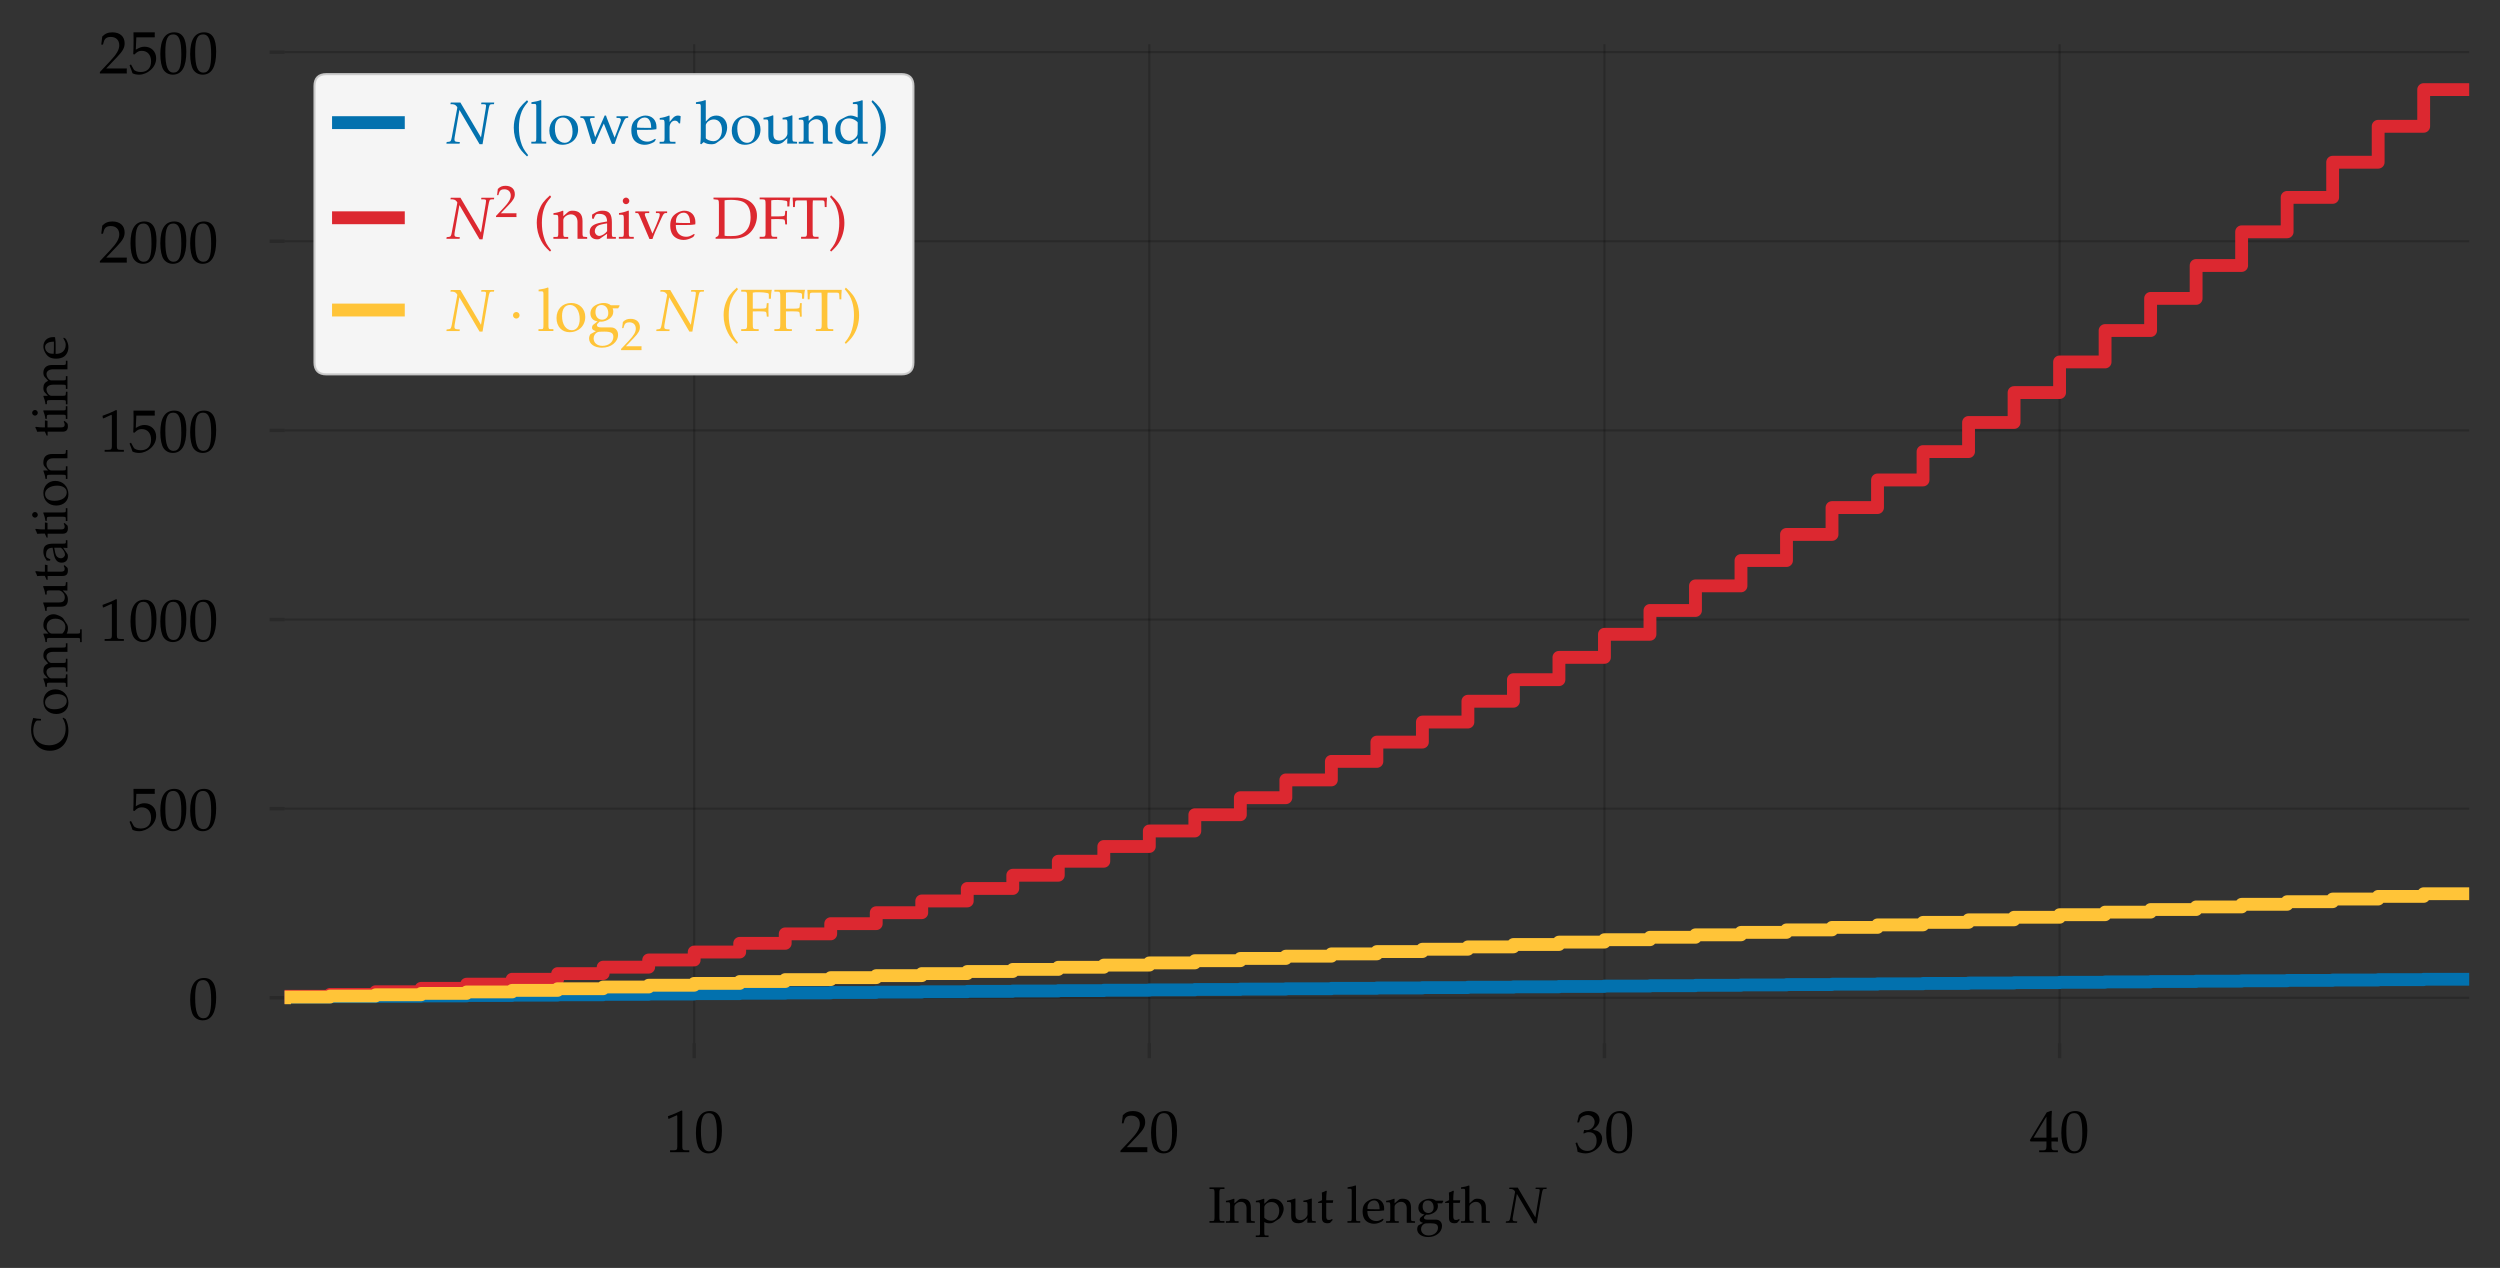 <?xml version="1.0" encoding="utf-8" standalone="no"?>
<!DOCTYPE svg PUBLIC "-//W3C//DTD SVG 1.1//EN"
  "http://www.w3.org/Graphics/SVG/1.1/DTD/svg11.dtd">
<svg height="296.399pt" version="1.1" viewBox="0 0 584.4 296.399" width="584.4pt" xmlns="http://www.w3.org/2000/svg" xmlns:xlink="http://www.w3.org/1999/xlink">
 <rect x="0" y="0" width="584.4" height="296.399" fill="#333333" stroke="none"/>
 <defs>
  <style type="text/css">*{stroke-linecap:butt;stroke-linejoin:round;}</style>
 </defs>
 <g id="figure_1">
  <g id="patch_1">
   <path d="M 0 296.399 
L 584.4 296.399 
L 584.4 0 
L 0 0 
z
" style="fill:none;"/>
  </g>
  <g id="axes_1">
   <g id="patch_2">
    <path d="M 66.521 243.861 
L 577.2 243.861 
L 577.2 10.328 
L 66.521 10.328 
z
" style="fill:none;"/>
   </g>
   <g id="matplotlib.axis_1">
    <g id="xtick_1">
     <g id="line2d_1">
      <path clip-path="url(#pf5f37d42bb)" d="M 162.273 243.861 
L 162.273 10.328 
" style="fill:none;stroke:#000000;stroke-linecap:square;stroke-opacity:0.2;stroke-width:0.5;"/>
     </g>
     <g id="line2d_2">
      <defs>
       <path d="M 0 0 
L 0 3.5 
" id="mb09a3623a6" style="stroke:#000000;stroke-opacity:0.2;stroke-width:0.8;"/>
      </defs>
      <g>
       <use style="fill-opacity:0.2;stroke:#000000;stroke-opacity:0.2;stroke-width:0.8;" x="162.273" xlink:href="#mb09a3623a6" y="243.861"/>
      </g>
     </g>
     <g id="text_1">
      <!-- $\mathdefault{10}$ -->
      <g transform="translate(155.299 269.34)scale(0.14 -0.14)">
       <defs>
        <path d="M 6.703 56 
L 7.703 56 
L 20.594 61.812 
C 20.703 61.906 20.797 61.906 20.906 61.906 
C 21.5 61.906 21.703 61.016 21.703 58.609 
L 21.703 9.578 
C 21.703 4.312 20.594 3.203 15.203 3.203 
L 9.594 3.203 
L 9.594 0 
C 25 0 25 0 26.094 0 
C 27.406 0 29.594 0 33 0 
C 34.203 0 37.703 0 41.797 0 
L 41.797 3.203 
L 36.594 3.203 
C 31.094 3.203 30.094 4.312 30.094 9.562 
L 30.094 69.422 
L 28.703 69.922 
C 22.203 66.516 15.094 63.516 6 60.312 
z
" id="URW_Palladio_L_Roman-49"/>
        <path d="M 26.297 69 
C 10.797 69 2.906 56.688 2.906 32.453 
C 2.906 20.719 5 10.625 8.5 5.719 
C 12 0.797 17.594 -2 23.797 -2 
C 38.906 -2 46.5 11.016 46.5 36.656 
C 46.5 58.578 40 69 26.297 69 
z
M 24.5 65.5 
C 34.203 65.5 38.094 55.688 38.094 31.641 
C 38.094 10.328 34.297 1.5 25.094 1.5 
C 15.406 1.5 11.297 11.625 11.297 36.062 
C 11.297 57.188 15 65.5 24.5 65.5 
z
" id="URW_Palladio_L_Roman-48"/>
       </defs>
       <use transform="scale(0.996)" xlink:href="#URW_Palladio_L_Roman-49"/>
       <use transform="translate(49.813 0)scale(0.996)" xlink:href="#URW_Palladio_L_Roman-48"/>
      </g>
     </g>
    </g>
    <g id="xtick_2">
     <g id="line2d_3">
      <path clip-path="url(#pf5f37d42bb)" d="M 268.664 243.861 
L 268.664 10.328 
" style="fill:none;stroke:#000000;stroke-linecap:square;stroke-opacity:0.2;stroke-width:0.5;"/>
     </g>
     <g id="line2d_4">
      <g>
       <use style="fill-opacity:0.2;stroke:#000000;stroke-opacity:0.2;stroke-width:0.8;" x="268.664" xlink:href="#mb09a3623a6" y="243.861"/>
      </g>
     </g>
     <g id="text_2">
      <!-- $\mathdefault{20}$ -->
      <g transform="translate(261.69 269.34)scale(0.14 -0.14)">
       <defs>
        <path d="M 1.594 2.5 
L 1.594 0 
C 20.297 0 20.297 0 23.906 0 
C 27.5 0 27.5 0 46.797 0 
C 46.594 1.953 46.594 2.906 46.594 4.203 
C 46.594 5.438 46.594 6.359 46.797 8.422 
C 35.297 8.422 30.703 8.422 12.203 8.422 
L 30.406 27.516 
C 40.094 37.719 43.094 43.172 43.094 50.594 
C 43.094 61.969 35.297 69 22.594 69 
C 15.406 69 10.5 67 5.594 62.016 
L 3.906 48.422 
L 6.797 48.422 
L 8.094 53.016 
C 9.703 58.797 13.297 61.297 20 61.297 
C 28.594 61.297 34.094 55.891 34.094 47.422 
C 34.094 39.922 29.906 32.547 18.594 20.562 
z
" id="URW_Palladio_L_Roman-50"/>
       </defs>
       <use transform="scale(0.996)" xlink:href="#URW_Palladio_L_Roman-50"/>
       <use transform="translate(49.813 0)scale(0.996)" xlink:href="#URW_Palladio_L_Roman-48"/>
      </g>
     </g>
    </g>
    <g id="xtick_3">
     <g id="line2d_5">
      <path clip-path="url(#pf5f37d42bb)" d="M 375.056 243.861 
L 375.056 10.328 
" style="fill:none;stroke:#000000;stroke-linecap:square;stroke-opacity:0.2;stroke-width:0.5;"/>
     </g>
     <g id="line2d_6">
      <g>
       <use style="fill-opacity:0.2;stroke:#000000;stroke-opacity:0.2;stroke-width:0.8;" x="375.056" xlink:href="#mb09a3623a6" y="243.861"/>
      </g>
     </g>
     <g id="text_3">
      <!-- $\mathdefault{30}$ -->
      <g transform="translate(368.082 269.34)scale(0.14 -0.14)">
       <defs>
        <path d="M 4.297 49.953 
L 7.406 49.953 
L 9.203 55.531 
C 10.297 58.906 16.594 62.297 21.797 62.297 
C 28.297 62.297 33.594 57.016 33.594 50.75 
C 33.594 43.281 27.703 37 20.594 37 
C 19.797 37 18.703 37 17.406 37.203 
L 15.906 37.203 
L 14.703 31.984 
L 15.406 31.375 
C 19.203 33.094 21.094 33.594 23.797 33.594 
C 32.094 33.594 36.906 28.266 36.906 19.094 
C 36.906 8.844 30.797 2.109 21.5 2.109 
C 16.906 2.109 12.797 3.609 9.797 6.422 
C 7.406 8.641 6.094 10.953 4.203 16.391 
L 1.5 15.391 
C 3.594 9.266 4.406 5.641 5 0.609 
C 10.297 -1.203 14.703 -2 18.406 -2 
C 26.406 -2 35.594 2.516 41.094 9.266 
C 44.5 13.391 46.203 17.812 46.203 22.531 
C 46.203 27.359 44.203 31.594 40.594 34.094 
C 38.094 35.906 35.797 36.719 30.797 37.609 
C 38.797 43.797 41.797 48.375 41.797 54.25 
C 41.797 63.125 34.406 69 23.297 69 
C 16.5 69 12 67.109 7.203 62.328 
z
" id="URW_Palladio_L_Roman-51"/>
       </defs>
       <use transform="scale(0.996)" xlink:href="#URW_Palladio_L_Roman-51"/>
       <use transform="translate(49.813 0)scale(0.996)" xlink:href="#URW_Palladio_L_Roman-48"/>
      </g>
     </g>
    </g>
    <g id="xtick_4">
     <g id="line2d_7">
      <path clip-path="url(#pf5f37d42bb)" d="M 481.447 243.861 
L 481.447 10.328 
" style="fill:none;stroke:#000000;stroke-linecap:square;stroke-opacity:0.2;stroke-width:0.5;"/>
     </g>
     <g id="line2d_8">
      <g>
       <use style="fill-opacity:0.2;stroke:#000000;stroke-opacity:0.2;stroke-width:0.8;" x="481.447" xlink:href="#mb09a3623a6" y="243.861"/>
      </g>
     </g>
     <g id="text_4">
      <!-- $\mathdefault{40}$ -->
      <g transform="translate(474.473 269.34)scale(0.14 -0.14)">
       <defs>
        <path d="M 28 18 
L 28 10.516 
C 28 4.516 26.906 3.109 22 3.109 
L 15.797 3.109 
L 15.797 0 
C 29.094 0 29.094 0 31.5 0 
C 33.906 0 33.906 0 47.203 0 
L 47.203 3.109 
L 42.406 3.109 
C 37.5 3.109 36.406 4.406 36.406 10.453 
L 36.406 18 
C 42.297 18 44.406 18 47.203 17.703 
L 47.203 24.812 
C 42.5 24.422 40.594 24.422 39.094 24.422 
L 38.797 24.422 
L 36.406 24.422 
L 36.406 38.391 
C 36.406 56.25 36.594 64.875 37.094 69 
L 35.906 69.5 
L 28.5 66.797 
L 0.203 20.297 
L 1.297 18 
z
M 28 24.422 
L 6.5 24.422 
L 28 59.781 
z
" id="URW_Palladio_L_Roman-52"/>
       </defs>
       <use transform="scale(0.996)" xlink:href="#URW_Palladio_L_Roman-52"/>
       <use transform="translate(49.813 0)scale(0.996)" xlink:href="#URW_Palladio_L_Roman-48"/>
      </g>
     </g>
    </g>
    <g id="text_5">
     <!-- Input length $N$ -->
     <g transform="translate(282.465 285.827)scale(0.12 -0.12)">
      <defs>
       <path d="M 21.594 57.234 
C 21.594 65.188 22.094 66 26.703 66 
L 31.5 66 
L 31.5 69.109 
C 24.203 69.109 22 69.109 16.797 69.109 
C 11.797 69.109 9.406 69.109 2.203 69.109 
L 2.203 66 
L 7 66 
C 11.594 66 12.094 65.188 12.094 57.234 
L 12.094 11.969 
C 12.094 4 11.594 3.203 7 3.203 
L 2.203 3.203 
L 2.203 0 
C 8.094 0 11.594 0 16.797 0 
C 22 0 25.594 0 31.5 0 
L 31.5 3.203 
L 26.703 3.203 
C 22.094 3.203 21.594 4 21.594 11.969 
z
" id="URW_Palladio_L_Roman-73"/>
       <path d="M 41 -0.109 
C 47.094 -0.109 47.203 -0.109 48.906 -0.109 
C 50.297 -0.109 50.297 -0.109 57.203 -0.109 
L 57.203 2.797 
L 53.094 3.203 
C 49.703 3.203 49.406 3.812 49.406 10.219 
L 49.406 29.562 
C 49.406 41.281 43.906 47 32.703 47 
C 29 47 26.906 46.297 24.797 44.484 
L 17.203 37.875 
L 17.203 46.594 
L 16.297 47 
C 11.203 44.891 6 43.484 0.703 42.891 
L 0.703 40.078 
L 4.406 40.078 
C 8.406 40.078 8.797 39.375 8.797 32.719 
L 8.797 10.047 
C 8.797 3.703 8.5 3 5.094 3 
L 0.594 3 
L 0.594 -0.109 
C 7.406 -0.109 10.094 -0.109 13 -0.109 
C 15.906 -0.109 18.594 -0.109 25.406 -0.109 
L 25.406 3 
L 20.906 3 
C 17.5 3 17.203 3.703 17.203 10.047 
L 17.203 31.422 
C 17.203 35.938 23.797 40.875 29.906 40.875 
C 36.594 40.875 41 35.891 41 28.219 
z
" id="URW_Palladio_L_Roman-110"/>
       <path d="M 1 40.078 
L 4.703 40.078 
C 8.703 40.078 9.094 39.375 9.094 32.734 
L 9.094 -17.844 
C 9.094 -24.188 8.797 -24.891 5.406 -24.891 
L 0.797 -24.891 
L 0.797 -28 
C 10.797 -28 10.797 -28 13.297 -28 
C 15.797 -28 15.797 -28 25.797 -28 
L 25.797 -24.891 
L 21.203 -24.891 
C 17.797 -24.891 17.5 -24.172 17.5 -17.781 
L 17.5 1.391 
C 20.5 -0.406 23.703 -1.109 28.203 -1.109 
C 31.094 -1.109 33.703 -0.5 35.297 0.5 
L 46.703 7.891 
C 50.703 10.5 55.406 20.781 55.406 27.188 
C 55.406 38.297 46.203 47 34.594 47 
C 30.906 47 27.297 45.984 25.703 44.484 
L 17.5 36.984 
L 17.5 46.594 
L 16.594 47 
C 11.5 44.891 6.297 43.484 1 42.891 
z
M 17.5 30.688 
C 17.5 32.078 18 33.188 19.297 34.891 
C 22.203 38.578 26.297 40.484 31.297 40.484 
C 40.703 40.484 46.703 33.891 46.703 23.5 
C 46.703 12.297 40 4 31 4 
C 25.5 4 21.406 5.812 17.5 9.891 
z
" id="URW_Palladio_L_Roman-112"/>
       <path d="M 50.297 47.016 
L 49.406 47.422 
C 44.297 45.312 39.094 43.906 33.797 43.312 
L 33.797 40.5 
L 37.5 40.5 
C 41.5 40.5 41.906 39.797 41.906 33.141 
L 41.906 16.719 
C 41.906 14.5 40.5 11.672 38.203 9.359 
C 35.406 6.531 32.203 5.109 28.297 5.109 
C 24.797 5.109 22 6.219 20.406 8.141 
C 19 9.75 18.297 12.875 18.297 17.297 
L 18.297 47.016 
L 17.406 47.422 
C 12.297 45.312 7.094 43.906 1.797 43.312 
L 1.797 40.5 
L 5.5 40.5 
C 9.5 40.5 9.906 39.797 9.906 33.156 
L 9.906 16.234 
C 9.906 9.172 10.5 6.047 12.297 3.547 
C 14.5 0.516 18.297 -1 24 -1 
C 28.5 -1 32.5 0.406 35.203 2.906 
L 41.906 9.141 
C 41.906 6.266 41.797 4.656 41.5 0 
C 48.203 0 48.297 0 49.797 0 
C 51.203 0 51.203 0 58.094 0 
L 58.094 2.906 
L 54 3.312 
C 50.594 3.312 50.297 3.922 50.297 10.375 
z
" id="URW_Palladio_L_Roman-117"/>
       <path d="M 9.797 38.688 
L 9.797 9.672 
C 9.797 2.219 13.094 -1 20.797 -1 
C 23.094 -1 25.5 -0.5 26.094 0.203 
L 30.906 5.516 
L 29.594 7.234 
C 27.094 5.812 25.594 5.312 23.703 5.312 
C 19.797 5.312 18.203 7.344 18.203 12.312 
L 18.203 38.891 
L 31 38.891 
L 31.906 44 
L 18.203 44 
L 18.203 47.75 
C 18.203 51.891 18.5 55.422 19.297 61.734 
L 18.094 62.828 
C 15.703 61.328 12.703 60.031 9.594 59.031 
C 9.906 56.016 10 54.109 10 51.109 
L 10 44.094 
L 2.203 40.594 
L 2.203 38.688 
z
" id="URW_Palladio_L_Roman-116"/>
       <path d="M 2.297 66.5 
L 7.906 66.5 
C 9.703 66.5 10.406 65.391 10.406 62.375 
L 10.406 10.172 
C 10.406 3.812 10.094 3.109 6.703 3.109 
L 2.094 3.109 
L 2.094 0 
C 12.094 0 12.094 0 14.594 0 
C 17.094 0 17.094 0 27.094 0 
L 27.094 3.109 
L 22.5 3.109 
C 19.094 3.109 18.797 3.812 18.797 10.156 
L 18.797 72.203 
L 17.906 73.016 
C 13.5 71.312 10.203 70.5 2.297 69.297 
z
" id="URW_Palladio_L_Roman-108"/>
       <path d="M 43.703 6.984 
L 42.406 7.984 
C 36 4.203 33.703 3.312 29.406 3.312 
C 22.906 3.312 17.5 6.219 14.703 11.109 
C 12.797 14.391 12.094 17.203 11.906 23 
L 26.5 23 
C 33.406 23 37.703 23 44.594 24.125 
C 44.703 25.531 44.797 26.453 44.797 27.672 
C 44.797 39.375 37.406 47 26.203 47 
C 22.5 47 18.203 45.688 14.094 43.281 
C 5.906 38.578 2.594 32.359 2.594 21.938 
C 2.594 15.625 4.094 10.219 6.797 6.406 
C 10.797 1.109 17.5 -2 25 -2 
C 28.703 -2 32.406 -1.203 36.5 0.578 
C 39.203 1.688 41.297 2.984 41.703 3.594 
z
M 35.906 26.406 
C 30.703 26.406 28.297 26.406 24.703 26.406 
C 20.094 26.406 17.5 26.406 12.094 26.906 
C 12.094 31.672 12.5 33.891 13.797 36.516 
C 15.906 40.969 20.203 43.688 25 43.688 
C 28.297 43.688 30.906 42.359 32.703 39.594 
C 34.906 36.234 35.594 33.266 35.906 26.406 
z
" id="URW_Palladio_L_Roman-101"/>
       <path d="M 51.906 38 
L 54.406 42.109 
L 54 43.109 
L 39.797 43.109 
C 36.094 45.891 32.5 47 27.594 47 
C 23.203 47 18.094 45.625 14 43.25 
C 8.406 40.109 5.5 35.281 5.5 29.281 
C 5.5 22 10.094 16.984 17.5 16.188 
L 9.594 10 
C 8.594 8.484 8.094 7.172 8.094 5.641 
C 8.094 2.812 9.906 1.188 14.703 -0.219 
L 6 -4.938 
C 4.594 -5.734 3.203 -9.438 3.203 -12.547 
C 3.203 -21.688 12.094 -28 24.797 -28 
C 39.906 -28 51.797 -18.469 51.797 -6.234 
C 51.797 0.984 47 6 40 6 
L 24 6 
C 18.797 6 16.406 7.219 16.406 9.984 
C 16.406 11.312 17.203 12.422 19.797 14.672 
C 20.406 15.188 20.594 15.391 21 15.797 
C 22 15.688 22.594 15.594 23.406 15.594 
C 27.703 15.594 33 17.469 37.094 20.312 
C 41.594 23.547 43.797 27.484 43.797 32.703 
C 43.797 34.656 43.5 35.938 42.703 38 
z
M 24 43.594 
C 30.797 43.594 35.406 38.094 35.406 29.766 
C 35.406 23.422 31.203 19 25.094 19 
C 18.406 19 13.906 24.094 13.906 31.641 
C 13.906 39.172 17.594 43.594 24 43.594 
z
M 28.703 -1.016 
C 40 -1.016 43.906 -3.312 43.906 -9.844 
C 43.906 -18.469 36 -24.891 25.5 -24.891 
C 16.797 -24.891 10.797 -19.781 10.797 -12.344 
C 10.797 -7.844 13.406 -3.719 17.406 -2.016 
C 19 -1.219 21.797 -1.016 28.703 -1.016 
z
" id="URW_Palladio_L_Roman-103"/>
       <path d="M 0.703 66.375 
L 6.297 66.375 
C 8.094 66.375 8.797 65.266 8.797 62.25 
L 8.797 10.047 
C 8.797 3.703 8.5 3 5.094 3 
L 0.594 3 
L 0.594 -0.109 
C 7.406 -0.109 10.094 -0.109 13 -0.109 
C 15.906 -0.109 18.594 -0.109 25.406 -0.109 
L 25.406 3 
L 20.906 3 
C 17.5 3 17.203 3.703 17.203 10.047 
L 17.203 31.422 
C 17.203 35.938 23.797 40.875 29.906 40.875 
C 36.594 40.875 41 35.891 41 28.219 
L 41 -0.109 
C 47.094 -0.109 47.203 -0.109 48.906 -0.109 
C 50.297 -0.109 50.297 -0.109 57.203 -0.109 
L 57.203 2.797 
L 53.094 3.203 
C 49.703 3.203 49.406 3.812 49.406 10.219 
L 49.406 29.562 
C 49.406 41.281 43.906 47 32.703 47 
C 29 47 26.906 46.297 24.797 44.484 
L 17.203 37.875 
L 17.203 72.078 
L 16.297 72.891 
C 11.906 71.188 8.594 70.375 0.703 69.172 
z
" id="URW_Palladio_L_Roman-104"/>
       <path d="M 23.703 68.781 
L 15.594 68.781 
L 14.594 68.781 
L 13.203 68.781 
C 12.906 68.781 11.406 68.781 9.094 68.781 
L 7.5 68.781 
L 7 66 
L 10.5 66 
C 12.203 66 14.406 65.297 15.5 64.406 
C 17 63.203 18.5 61.312 18.5 60.516 
C 18.5 60.422 18.5 60.125 18.406 59.812 
C 18.406 59.719 18.406 59.516 18.297 59.328 
C 18.203 58.531 18.094 57.828 18 57.531 
L 9.203 10.344 
C 8 4.172 7.406 3.375 3.797 2.969 
L 0.703 2.672 
L 0.203 -0.109 
L 11.297 -0.109 
C 12.5 -0.109 12.594 -0.109 22.297 -0.109 
L 22.797 2.578 
L 18.594 2.875 
C 14.594 3.188 13.703 3.984 13.703 7.266 
C 13.703 8.062 13.797 9.156 14 10.25 
L 22 56.438 
L 55.797 -1 
L 60.797 -1 
L 70.203 54.047 
C 72.297 65.297 72.5 65.703 76.203 66 
L 79.906 66 
L 80.406 68.781 
L 78.297 68.781 
L 69.406 68.781 
L 60.797 68.781 
L 58.906 68.781 
L 58.406 66 
L 63.094 66 
C 65.703 66 66.703 65.266 66.703 63.609 
C 66.703 62.906 66.406 60.328 66.203 59.031 
L 58.203 10.344 
z
" id="URW_Palladio_L_Italic-78"/>
      </defs>
      <use transform="scale(0.996)" xlink:href="#URW_Palladio_L_Roman-73"/>
      <use transform="translate(33.574 0)scale(0.996)" xlink:href="#URW_Palladio_L_Roman-110"/>
      <use transform="translate(91.556 0)scale(0.996)" xlink:href="#URW_Palladio_L_Roman-112"/>
      <use transform="translate(151.431 0)scale(0.996)" xlink:href="#URW_Palladio_L_Roman-117"/>
      <use transform="translate(211.504 0)scale(0.996)" xlink:href="#URW_Palladio_L_Roman-116"/>
      <use transform="translate(268.888 0)scale(0.996)" xlink:href="#URW_Palladio_L_Roman-108"/>
      <use transform="translate(297.878 0)scale(0.996)" xlink:href="#URW_Palladio_L_Roman-101"/>
      <use transform="translate(345.599 0)scale(0.996)" xlink:href="#URW_Palladio_L_Roman-110"/>
      <use transform="translate(403.581 0)scale(0.996)" xlink:href="#URW_Palladio_L_Roman-103"/>
      <use transform="translate(458.972 0)scale(0.996)" xlink:href="#URW_Palladio_L_Roman-116"/>
      <use transform="translate(491.449 0)scale(0.996)" xlink:href="#URW_Palladio_L_Roman-104"/>
      <use transform="translate(579.07 0)scale(0.996)" xlink:href="#URW_Palladio_L_Italic-78"/>
     </g>
    </g>
   </g>
   <g id="matplotlib.axis_2">
    <g id="ytick_1">
     <g id="line2d_9">
      <path clip-path="url(#pf5f37d42bb)" d="M 66.521 233.246 
L 577.2 233.246 
" style="fill:none;stroke:#000000;stroke-linecap:square;stroke-opacity:0.2;stroke-width:0.5;"/>
     </g>
     <g id="line2d_10">
      <defs>
       <path d="M 0 0 
L -3.5 0 
" id="m8e7374ce16" style="stroke:#000000;stroke-opacity:0.2;stroke-width:0.8;"/>
      </defs>
      <g>
       <use style="fill-opacity:0.2;stroke:#000000;stroke-opacity:0.2;stroke-width:0.8;" x="66.521" xlink:href="#m8e7374ce16" y="233.246"/>
      </g>
     </g>
     <g id="text_6">
      <!-- $\mathdefault{0}$ -->
      <g transform="translate(44.047 238.235)scale(0.14 -0.14)">
       <use transform="scale(0.996)" xlink:href="#URW_Palladio_L_Roman-48"/>
      </g>
     </g>
    </g>
    <g id="ytick_2">
     <g id="line2d_11">
      <path clip-path="url(#pf5f37d42bb)" d="M 66.521 189.034 
L 577.2 189.034 
" style="fill:none;stroke:#000000;stroke-linecap:square;stroke-opacity:0.2;stroke-width:0.5;"/>
     </g>
     <g id="line2d_12">
      <g>
       <use style="fill-opacity:0.2;stroke:#000000;stroke-opacity:0.2;stroke-width:0.8;" x="66.521" xlink:href="#m8e7374ce16" y="189.034"/>
      </g>
     </g>
     <g id="text_7">
      <!-- $\mathdefault{500}$ -->
      <g transform="translate(30.099 194.024)scale(0.14 -0.14)">
       <defs>
        <path d="M 12.703 60.578 
C 25.594 60.578 31.203 60.578 43.203 60.578 
L 43.703 61.047 
C 43.5 62.75 43.5 63.5 43.5 64.75 
C 43.5 66.078 43.5 66.828 43.703 68.531 
L 43.203 69 
C 35.703 69 31.203 69 25.797 69 
C 20.297 69 15.906 69 8.406 69 
L 7.906 68.797 
C 8 62.672 8.094 58.266 8.094 55.047 
C 8.094 46.516 7.797 36.875 7.5 32.453 
L 9.5 31.844 
C 14.203 36.578 16.906 38 21.797 38 
C 31.406 38 37.406 31.141 37.406 20.25 
C 37.406 9.062 31 2.5 20.094 2.5 
C 14.703 2.5 9.703 4.328 8.297 6.938 
L 3.703 15.203 
L 1.297 13.797 
C 3.594 8.062 4.797 4.844 6.203 0.422 
C 9 -1.109 13 -2 17.297 -2 
C 24 -2 31.094 0.922 36.594 5.75 
C 42.703 11.188 45.906 18.031 45.906 25.469 
C 45.906 36.859 37.797 44.906 26.406 44.906 
C 21.594 44.906 18 43.609 11.797 39.906 
z
" id="URW_Palladio_L_Roman-53"/>
       </defs>
       <use transform="scale(0.996)" xlink:href="#URW_Palladio_L_Roman-53"/>
       <use transform="translate(49.813 0)scale(0.996)" xlink:href="#URW_Palladio_L_Roman-48"/>
       <use transform="translate(99.626 0)scale(0.996)" xlink:href="#URW_Palladio_L_Roman-48"/>
      </g>
     </g>
    </g>
    <g id="ytick_3">
     <g id="line2d_13">
      <path clip-path="url(#pf5f37d42bb)" d="M 66.521 144.823 
L 577.2 144.823 
" style="fill:none;stroke:#000000;stroke-linecap:square;stroke-opacity:0.2;stroke-width:0.5;"/>
     </g>
     <g id="line2d_14">
      <g>
       <use style="fill-opacity:0.2;stroke:#000000;stroke-opacity:0.2;stroke-width:0.8;" x="66.521" xlink:href="#m8e7374ce16" y="144.823"/>
      </g>
     </g>
     <g id="text_8">
      <!-- $\mathdefault{1000}$ -->
      <g transform="translate(23.125 149.813)scale(0.14 -0.14)">
       <use transform="scale(0.996)" xlink:href="#URW_Palladio_L_Roman-49"/>
       <use transform="translate(49.813 0)scale(0.996)" xlink:href="#URW_Palladio_L_Roman-48"/>
       <use transform="translate(99.626 0)scale(0.996)" xlink:href="#URW_Palladio_L_Roman-48"/>
       <use transform="translate(149.44 0)scale(0.996)" xlink:href="#URW_Palladio_L_Roman-48"/>
      </g>
     </g>
    </g>
    <g id="ytick_4">
     <g id="line2d_15">
      <path clip-path="url(#pf5f37d42bb)" d="M 66.521 100.612 
L 577.2 100.612 
" style="fill:none;stroke:#000000;stroke-linecap:square;stroke-opacity:0.2;stroke-width:0.5;"/>
     </g>
     <g id="line2d_16">
      <g>
       <use style="fill-opacity:0.2;stroke:#000000;stroke-opacity:0.2;stroke-width:0.8;" x="66.521" xlink:href="#m8e7374ce16" y="100.612"/>
      </g>
     </g>
     <g id="text_9">
      <!-- $\mathdefault{1500}$ -->
      <g transform="translate(23.125 105.602)scale(0.14 -0.14)">
       <use transform="scale(0.996)" xlink:href="#URW_Palladio_L_Roman-49"/>
       <use transform="translate(49.813 0)scale(0.996)" xlink:href="#URW_Palladio_L_Roman-53"/>
       <use transform="translate(99.626 0)scale(0.996)" xlink:href="#URW_Palladio_L_Roman-48"/>
       <use transform="translate(149.44 0)scale(0.996)" xlink:href="#URW_Palladio_L_Roman-48"/>
      </g>
     </g>
    </g>
    <g id="ytick_5">
     <g id="line2d_17">
      <path clip-path="url(#pf5f37d42bb)" d="M 66.521 56.401 
L 577.2 56.401 
" style="fill:none;stroke:#000000;stroke-linecap:square;stroke-opacity:0.2;stroke-width:0.5;"/>
     </g>
     <g id="line2d_18">
      <g>
       <use style="fill-opacity:0.2;stroke:#000000;stroke-opacity:0.2;stroke-width:0.8;" x="66.521" xlink:href="#m8e7374ce16" y="56.401"/>
      </g>
     </g>
     <g id="text_10">
      <!-- $\mathdefault{2000}$ -->
      <g transform="translate(23.125 61.391)scale(0.14 -0.14)">
       <use transform="scale(0.996)" xlink:href="#URW_Palladio_L_Roman-50"/>
       <use transform="translate(49.813 0)scale(0.996)" xlink:href="#URW_Palladio_L_Roman-48"/>
       <use transform="translate(99.626 0)scale(0.996)" xlink:href="#URW_Palladio_L_Roman-48"/>
       <use transform="translate(149.44 0)scale(0.996)" xlink:href="#URW_Palladio_L_Roman-48"/>
      </g>
     </g>
    </g>
    <g id="ytick_6">
     <g id="line2d_19">
      <path clip-path="url(#pf5f37d42bb)" d="M 66.521 12.19 
L 577.2 12.19 
" style="fill:none;stroke:#000000;stroke-linecap:square;stroke-opacity:0.2;stroke-width:0.5;"/>
     </g>
     <g id="line2d_20">
      <g>
       <use style="fill-opacity:0.2;stroke:#000000;stroke-opacity:0.2;stroke-width:0.8;" x="66.521" xlink:href="#m8e7374ce16" y="12.19"/>
      </g>
     </g>
     <g id="text_11">
      <!-- $\mathdefault{2500}$ -->
      <g transform="translate(23.125 17.18)scale(0.14 -0.14)">
       <use transform="scale(0.996)" xlink:href="#URW_Palladio_L_Roman-50"/>
       <use transform="translate(49.813 0)scale(0.996)" xlink:href="#URW_Palladio_L_Roman-53"/>
       <use transform="translate(99.626 0)scale(0.996)" xlink:href="#URW_Palladio_L_Roman-48"/>
       <use transform="translate(149.44 0)scale(0.996)" xlink:href="#URW_Palladio_L_Roman-48"/>
      </g>
     </g>
    </g>
    <g id="text_12">
     <!-- Computation time -->
     <g transform="translate(15.754 175.763)rotate(-90)scale(0.12 -0.12)">
      <defs>
       <path d="M 67 8.422 
L 66.094 9.422 
C 59.906 5.406 53 3.406 45.406 3.406 
C 25.906 3.406 12.906 16.422 12.906 36.141 
C 12.906 54.578 24.297 66.781 41.5 66.781 
C 51.297 66.781 61.406 62.781 61.406 58.891 
L 61.406 51.672 
L 64.5 51.672 
C 64.594 56.672 65 60.266 66.406 66.875 
C 57.906 69.688 50.594 71 43.297 71 
C 34.594 71 26.297 68.891 19.594 64.984 
C 8.203 58.281 2.203 47.766 2.203 34.25 
C 2.203 12.609 18 -2 41.5 -2 
C 49.797 -2 57.297 -0.203 64.203 3.406 
z
" id="URW_Palladio_L_Roman-67"/>
       <path d="M 27.906 47 
C 13.297 47 3.203 36.672 3.203 21.75 
C 3.203 7.609 12.094 -2 25 -2 
C 40.406 -2 51.406 8.719 51.406 23.75 
C 51.406 37.281 41.594 47 27.906 47 
z
M 26.094 43.688 
C 35.297 43.688 42.094 33.672 42.094 20.047 
C 42.094 8.516 37 1.297 28.906 1.297 
C 19.094 1.297 12.5 10.922 12.5 25.156 
C 12.5 37.172 17.297 43.688 26.094 43.688 
z
" id="URW_Palladio_L_Roman-111"/>
       <path d="M 1.797 40.078 
L 5.5 40.078 
C 9.5 40.078 9.906 39.375 9.906 32.719 
L 9.906 10.047 
C 9.906 3.703 9.594 3 6.203 3 
L 1.594 3 
L 1.594 -0.109 
C 11.203 -0.109 11.5 -0.109 14.297 -0.109 
C 17.094 -0.109 19.703 -0.109 26.203 -0.109 
L 26.203 2.797 
L 22 3.203 
C 18.594 3.203 18.297 3.906 18.297 10.219 
L 18.297 31.469 
C 18.297 35.969 24.906 40.875 30.906 40.875 
C 36.297 40.875 40 35.734 40 28.094 
L 40 10.047 
C 40 3.703 39.703 3 36.297 3 
L 31.703 3 
L 31.703 -0.109 
C 41.703 -0.109 41.703 -0.109 44.203 -0.109 
C 46.703 -0.109 46.703 -0.109 56.703 -0.109 
L 56.703 3 
L 52.094 3 
C 48.703 3 48.406 3.703 48.406 10.047 
L 48.406 31.422 
C 48.406 35.938 55 40.875 61 40.875 
C 66.406 40.875 70.094 35.797 70.094 28.219 
L 70.094 -0.109 
C 76.203 -0.109 76.297 -0.109 78 -0.109 
C 79.297 -0.109 79.297 -0.109 86.906 -0.109 
L 86.906 3 
L 82.203 3 
C 78.797 3 78.5 3.703 78.5 10.047 
L 78.5 30.781 
C 78.5 40.75 72.703 47 63.5 47 
C 60 47 57.094 46.094 55.297 44.484 
L 47.703 37.688 
C 44.5 44.281 40.406 47 33.5 47 
C 29.797 47 27 46.094 25.203 44.484 
L 18.297 38.078 
L 18.297 46.594 
L 17.406 47 
C 12.297 44.891 7.094 43.484 1.797 42.891 
z
" id="URW_Palladio_L_Roman-109"/>
       <path d="M 32.406 8.406 
L 31.906 -0.016 
C 38.406 -0.016 38.406 -0.016 39.703 -0.016 
C 40.203 -0.016 42.703 -0.016 47.094 -0.016 
L 47.094 3 
L 43.203 3 
C 40.797 3 40.406 3.812 40.406 8.719 
L 40.406 27.047 
C 40.406 41.688 36.203 47 24.594 47 
C 20.297 47 16.297 45.891 12.5 43.609 
L 7.203 40.391 
L 7.203 33.922 
L 9.797 33.219 
L 11.094 36.297 
C 13.203 40.984 14.203 41.688 18.797 41.688 
C 28.203 41.688 32.094 37.984 32.406 28.938 
L 22.5 27.125 
C 8.906 24.641 3.203 19.953 3.203 11.281 
C 3.203 3.5 7.906 -1 15.797 -1 
C 17.594 -1 19.297 -0.703 20 -0.203 
z
M 32.406 12.594 
C 29.5 8.5 23.203 4.719 19.297 4.719 
C 15.297 4.719 11.797 8.406 11.797 12.688 
C 11.797 16.375 13.797 19.859 16.797 21.75 
C 19.297 23.25 24.797 24.641 32.406 25.75 
z
" id="URW_Palladio_L_Roman-97"/>
       <path d="M 18.797 46.766 
L 17.906 47.172 
C 12.797 45.062 7.594 43.641 2.297 43.047 
L 2.297 40.25 
L 6 40.25 
C 10 40.25 10.406 39.547 10.406 32.891 
L 10.406 10.172 
C 10.406 3.812 10.094 3.109 6.703 3.109 
L 2.094 3.109 
L 2.094 0 
C 12.094 0 12.094 0 14.594 0 
C 17.094 0 17.094 0 27.094 0 
L 27.094 3.109 
L 22.5 3.109 
C 19.094 3.109 18.797 3.812 18.797 10.172 
z
M 14.203 69 
C 11.203 69 8.594 66.391 8.594 63.375 
C 8.594 60.469 11.203 57.875 14.094 57.875 
C 17 57.875 19.703 60.469 19.703 63.375 
C 19.703 66.188 17 69 14.203 69 
z
" id="URW_Palladio_L_Roman-105"/>
      </defs>
      <use transform="scale(0.996)" xlink:href="#URW_Palladio_L_Roman-67"/>
      <use transform="translate(70.635 0)scale(0.996)" xlink:href="#URW_Palladio_L_Roman-111"/>
      <use transform="translate(125.03 0)scale(0.996)" xlink:href="#URW_Palladio_L_Roman-109"/>
      <use transform="translate(213 0)scale(0.996)" xlink:href="#URW_Palladio_L_Roman-112"/>
      <use transform="translate(272.874 0)scale(0.996)" xlink:href="#URW_Palladio_L_Roman-117"/>
      <use transform="translate(332.948 0)scale(0.996)" xlink:href="#URW_Palladio_L_Roman-116"/>
      <use transform="translate(365.425 0)scale(0.996)" xlink:href="#URW_Palladio_L_Roman-97"/>
      <use transform="translate(415.238 0)scale(0.996)" xlink:href="#URW_Palladio_L_Roman-116"/>
      <use transform="translate(447.716 0)scale(0.996)" xlink:href="#URW_Palladio_L_Roman-105"/>
      <use transform="translate(476.706 0)scale(0.996)" xlink:href="#URW_Palladio_L_Roman-111"/>
      <use transform="translate(531.101 0)scale(0.996)" xlink:href="#URW_Palladio_L_Roman-110"/>
      <use transform="translate(613.99 0)scale(0.996)" xlink:href="#URW_Palladio_L_Roman-116"/>
      <use transform="translate(646.467 0)scale(0.996)" xlink:href="#URW_Palladio_L_Roman-105"/>
      <use transform="translate(675.458 0)scale(0.996)" xlink:href="#URW_Palladio_L_Roman-109"/>
      <use transform="translate(763.427 0)scale(0.996)" xlink:href="#URW_Palladio_L_Roman-101"/>
     </g>
    </g>
   </g>
   <g id="line2d_21">
    <path clip-path="url(#pf5f37d42bb)" d="M 66.521 233.157 
L 66.521 233.069 
L 77.16 233.069 
L 77.16 232.98 
L 87.799 232.98 
L 87.799 232.892 
L 98.438 232.892 
L 98.438 232.803 
L 109.077 232.803 
L 109.077 232.715 
L 119.716 232.715 
L 119.716 232.627 
L 130.355 232.627 
L 130.355 232.538 
L 140.995 232.538 
L 140.995 232.45 
L 151.634 232.45 
L 151.634 232.361 
L 162.273 232.361 
L 162.273 232.273 
L 172.912 232.273 
L 172.912 232.184 
L 183.551 232.184 
L 183.551 232.096 
L 194.19 232.096 
L 194.19 232.008 
L 204.829 232.008 
L 204.829 231.919 
L 215.469 231.919 
L 215.469 231.831 
L 226.108 231.831 
L 226.108 231.742 
L 236.747 231.742 
L 236.747 231.654 
L 247.386 231.654 
L 247.386 231.566 
L 258.025 231.566 
L 258.025 231.477 
L 268.664 231.477 
L 268.664 231.389 
L 279.303 231.389 
L 279.303 231.3 
L 289.943 231.3 
L 289.943 231.212 
L 300.582 231.212 
L 300.582 231.123 
L 311.221 231.123 
L 311.221 231.035 
L 321.86 231.035 
L 321.86 230.947 
L 332.499 230.947 
L 332.499 230.858 
L 343.138 230.858 
L 343.138 230.77 
L 353.777 230.77 
L 353.777 230.681 
L 364.417 230.681 
L 364.417 230.593 
L 375.056 230.593 
L 375.056 230.504 
L 385.695 230.504 
L 385.695 230.416 
L 396.334 230.416 
L 396.334 230.328 
L 406.973 230.328 
L 406.973 230.239 
L 417.612 230.239 
L 417.612 230.151 
L 428.251 230.151 
L 428.251 230.062 
L 438.891 230.062 
L 438.891 229.974 
L 449.53 229.974 
L 449.53 229.885 
L 460.169 229.885 
L 460.169 229.797 
L 470.808 229.797 
L 470.808 229.709 
L 481.447 229.709 
L 481.447 229.62 
L 492.086 229.62 
L 492.086 229.532 
L 502.726 229.532 
L 502.726 229.443 
L 513.365 229.443 
L 513.365 229.355 
L 524.004 229.355 
L 524.004 229.267 
L 534.643 229.267 
L 534.643 229.178 
L 545.282 229.178 
L 545.282 229.09 
L 555.921 229.09 
L 555.921 229.001 
L 566.56 229.001 
L 566.56 228.913 
L 577.2 228.913 
" style="fill:none;stroke:#0271ae;stroke-linecap:square;stroke-width:3;"/>
   </g>
   <g id="line2d_22">
    <path clip-path="url(#pf5f37d42bb)" d="M 66.521 233.157 
L 66.521 232.892 
L 77.16 232.892 
L 77.16 232.45 
L 87.799 232.45 
L 87.799 231.831 
L 98.438 231.831 
L 98.438 231.035 
L 109.077 231.035 
L 109.077 230.062 
L 119.716 230.062 
L 119.716 228.913 
L 130.355 228.913 
L 130.355 227.587 
L 140.995 227.587 
L 140.995 226.083 
L 151.634 226.083 
L 151.634 224.403 
L 162.273 224.403 
L 162.273 222.546 
L 172.912 222.546 
L 172.912 220.513 
L 183.551 220.513 
L 183.551 218.302 
L 194.19 218.302 
L 194.19 215.915 
L 204.829 215.915 
L 204.829 213.351 
L 215.469 213.351 
L 215.469 210.609 
L 226.108 210.609 
L 226.108 207.691 
L 236.747 207.691 
L 236.747 204.597 
L 247.386 204.597 
L 247.386 201.325 
L 258.025 201.325 
L 258.025 197.877 
L 268.664 197.877 
L 268.664 194.251 
L 279.303 194.251 
L 279.303 190.449 
L 289.943 190.449 
L 289.943 186.47 
L 300.582 186.47 
L 300.582 182.314 
L 311.221 182.314 
L 311.221 177.982 
L 321.86 177.982 
L 321.86 173.472 
L 332.499 173.472 
L 332.499 168.786 
L 343.138 168.786 
L 343.138 163.922 
L 353.777 163.922 
L 353.777 158.882 
L 364.417 158.882 
L 364.417 153.665 
L 375.056 153.665 
L 375.056 148.272 
L 385.695 148.272 
L 385.695 142.701 
L 396.334 142.701 
L 396.334 136.954 
L 406.973 136.954 
L 406.973 131.029 
L 417.612 131.029 
L 417.612 124.928 
L 428.251 124.928 
L 428.251 118.65 
L 438.891 118.65 
L 438.891 112.195 
L 449.53 112.195 
L 449.53 105.564 
L 460.169 105.564 
L 460.169 98.755 
L 470.808 98.755 
L 470.808 91.77 
L 481.447 91.77 
L 481.447 84.608 
L 492.086 84.608 
L 492.086 77.269 
L 502.726 77.269 
L 502.726 69.753 
L 513.365 69.753 
L 513.365 62.06 
L 524.004 62.06 
L 524.004 54.19 
L 534.643 54.19 
L 534.643 46.144 
L 545.282 46.144 
L 545.282 37.921 
L 555.921 37.921 
L 555.921 29.521 
L 566.56 29.521 
L 566.56 20.944 
L 577.2 20.944 
" style="fill:none;stroke:#dc2830;stroke-linecap:square;stroke-width:3;"/>
   </g>
   <g id="line2d_23">
    <path clip-path="url(#pf5f37d42bb)" d="M 66.521 233.246 
L 66.521 233.069 
L 77.16 233.069 
L 77.16 232.825 
L 87.799 232.825 
L 87.799 232.538 
L 98.438 232.538 
L 98.438 232.219 
L 109.077 232.219 
L 109.077 231.874 
L 119.716 231.874 
L 119.716 231.508 
L 130.355 231.508 
L 130.355 231.123 
L 140.995 231.123 
L 140.995 230.723 
L 151.634 230.723 
L 151.634 230.308 
L 162.273 230.308 
L 162.273 229.881 
L 172.912 229.881 
L 172.912 229.442 
L 183.551 229.442 
L 183.551 228.992 
L 194.19 228.992 
L 194.19 228.532 
L 204.829 228.532 
L 204.829 228.064 
L 215.469 228.064 
L 215.469 227.587 
L 226.108 227.587 
L 226.108 227.101 
L 236.747 227.101 
L 236.747 226.609 
L 247.386 226.609 
L 247.386 226.109 
L 258.025 226.109 
L 258.025 225.602 
L 268.664 225.602 
L 268.664 225.09 
L 279.303 225.09 
L 279.303 224.571 
L 289.943 224.571 
L 289.943 224.046 
L 300.582 224.046 
L 300.582 223.516 
L 311.221 223.516 
L 311.221 222.98 
L 321.86 222.98 
L 321.86 222.439 
L 332.499 222.439 
L 332.499 221.894 
L 343.138 221.894 
L 343.138 221.343 
L 353.777 221.343 
L 353.777 220.788 
L 364.417 220.788 
L 364.417 220.229 
L 375.056 220.229 
L 375.056 219.666 
L 385.695 219.666 
L 385.695 219.098 
L 396.334 219.098 
L 396.334 218.526 
L 406.973 218.526 
L 406.973 217.951 
L 417.612 217.951 
L 417.612 217.372 
L 428.251 217.372 
L 428.251 216.789 
L 438.891 216.789 
L 438.891 216.202 
L 449.53 216.202 
L 449.53 215.612 
L 460.169 215.612 
L 460.169 215.019 
L 470.808 215.019 
L 470.808 214.422 
L 481.447 214.422 
L 481.447 213.823 
L 492.086 213.823 
L 492.086 213.22 
L 502.726 213.22 
L 502.726 212.614 
L 513.365 212.614 
L 513.365 212.005 
L 524.004 212.005 
L 524.004 211.393 
L 534.643 211.393 
L 534.643 210.779 
L 545.282 210.779 
L 545.282 210.162 
L 555.921 210.162 
L 555.921 209.541 
L 566.56 209.541 
L 566.56 208.919 
L 577.2 208.919 
" style="fill:none;stroke:#ffc438;stroke-linecap:square;stroke-width:3;"/>
   </g>
   <g id="legend_1">
    <g id="patch_3">
     <path d="M 76.321 87.509 
L 210.716 87.509 
Q 213.516 87.509 213.516 84.709 
L 213.516 20.128 
Q 213.516 17.328 210.716 17.328 
L 76.321 17.328 
Q 73.521 17.328 73.521 20.128 
L 73.521 84.709 
Q 73.521 87.509 76.321 87.509 
z
" style="fill:#ffffff;opacity:0.95;stroke:#cccccc;stroke-linejoin:miter;stroke-width:0.5;"/>
    </g>
    <g id="line2d_24">
     <path d="M 79.121 28.666 
L 93.121 28.666 
" style="fill:none;stroke:#0271ae;stroke-linecap:square;stroke-width:3;"/>
    </g>
    <g id="line2d_25"/>
    <g id="text_13">
     <!-- $N$ (lower bound) -->
     <g style="fill:#0271ae;" transform="translate(104.321 33.566)scale(0.14 -0.14)">
      <defs>
       <path d="M 30.094 -19.438 
C 22.906 -10.516 20.297 -5.719 17.703 3.312 
C 15.594 10.516 14.594 18.141 14.594 26.656 
C 14.594 34.969 15.594 42.078 17.5 48.594 
C 20.094 56.906 22.797 61.625 30.094 70.141 
L 28.203 72.75 
C 17.797 63.422 13.703 57.922 9.906 48.094 
C 7.297 41.375 6 34.266 6 26.656 
C 6 15.938 8.5 5.812 13.297 -3.203 
C 16.797 -9.922 20 -13.828 28.203 -21.547 
z
" id="URW_Palladio_L_Roman-40"/>
       <path d="M 41.297 47 
C 33.094 27.938 31.594 24.547 25.406 10.578 
L 17 38.188 
C 16.703 39.094 16.594 39.891 16.594 40.688 
C 16.594 42.188 17.906 43 20.406 43 
L 24.406 43 
L 24.406 45.812 
C 14.5 45.812 14.5 45.812 12.5 45.812 
C 10.5 45.812 10.5 45.812 0.594 45.812 
L 0.594 43.203 
L 3.406 43 
C 6.203 42.797 7.5 40.812 10 33.031 
L 20.203 -0.5 
L 24.906 -0.5 
L 34.703 22.453 
C 35.203 23.656 36.297 26.047 37.906 29.438 
L 39.906 33.625 
L 53.5 -0.5 
L 58.094 -0.5 
C 58.797 1.594 59.594 3.891 60.406 6.078 
C 62.406 11.984 64.594 18.156 65 18.766 
L 71.797 34.312 
C 74.797 41.016 76 42.703 78.203 43 
L 80.797 43.203 
L 80.797 45.812 
C 72.594 45.812 72.594 45.812 71 45.812 
C 69.406 45.812 69.406 45.812 61.203 45.812 
L 61.203 43 
L 64.594 43 
C 67.094 43 68.5 41.797 68.5 39.984 
C 68.5 38.891 68.297 37.688 67.797 36.391 
L 62.797 22.391 
C 62 20.188 61.203 18.172 58 9.969 
L 46.5 38.906 
C 45.094 42.297 44.406 44.297 43.594 47 
z
" id="URW_Palladio_L_Roman-119"/>
       <path d="M 2.297 40.078 
L 6 40.078 
C 10 40.078 10.406 39.375 10.406 32.719 
L 10.406 10.047 
C 10.406 3.703 10.094 3 6.703 3 
L 2.094 3 
L 2.094 -0.109 
C 9.297 -0.109 11.906 -0.109 14.406 -0.109 
C 16.406 -0.109 16.406 -0.109 28.703 -0.109 
L 28.703 3 
L 23.5 3 
C 19 3 18.797 3.297 18.797 9.969 
L 18.797 27.359 
C 18.797 33.422 22.797 38.484 27.703 38.484 
C 30.703 38.484 32.797 37.078 34.406 33.891 
L 36.5 33.891 
L 37.406 45.891 
C 36.297 46.594 34.5 47 32.703 47 
C 29.703 47 26.5 45.391 24.406 42.891 
L 18.797 36.281 
L 18.797 46.594 
L 17.906 47 
C 12.797 44.891 7.594 43.484 2.297 42.891 
z
" id="URW_Palladio_L_Roman-114"/>
       <path d="M 15 72.188 
L 14.094 73 
C 9.703 71.297 6.406 70.484 -1.5 69.281 
L -1.5 66.484 
L 4.094 66.484 
C 5.906 66.484 6.594 65.375 6.594 62.359 
L 6.594 15.453 
C 6.594 9.234 6.5 6.5 5.797 -0.516 
L 7.406 -1.109 
L 11.406 2.5 
C 15.406 -0.109 19 -1.109 24.297 -1.109 
C 28.203 -1.109 30.797 -0.406 32.906 1.094 
L 42.906 8.297 
C 47.297 11.484 50.797 19.781 50.797 27.078 
C 50.797 38.688 43.297 47 32.703 47 
C 28 47 23.094 45.188 20.5 42.578 
L 15 36.984 
z
M 15 30.891 
C 15 32.281 16 34.078 17.594 35.891 
C 20.406 38.781 24.297 40.484 28.406 40.484 
C 36.797 40.484 42.094 33.688 42.094 23 
C 42.094 11.797 36.094 4 27.594 4 
C 22.406 4 15 7.188 15 9.391 
z
" id="URW_Palladio_L_Roman-98"/>
       <path d="M 41.203 43.781 
C 35.594 46.188 32.797 47 29.297 47 
C 26.594 47 24.203 46.391 21.703 45.109 
L 12.906 40.516 
C 7.203 37.516 3.5 30.234 3.5 21.75 
C 3.5 13.766 6.203 7.188 11.094 3.188 
C 14.5 0.297 19.203 -1 25.703 -1 
C 27.703 -1 30 -0.594 30.5 -0.203 
L 41.594 9.109 
L 41.094 -0.109 
C 46 -0.109 47.594 -0.109 48.797 -0.109 
C 49.594 -0.109 51 -0.109 53.094 -0.109 
C 53.797 -0.109 55.797 -0.109 57.906 -0.109 
L 57.906 3 
L 53.297 3 
C 49.906 3 49.594 3.703 49.594 10.047 
L 49.594 71.984 
L 48.703 72.797 
C 44.297 71.094 41 70.281 33.094 69.078 
L 33.094 66.281 
L 38.703 66.281 
C 40.5 66.281 41.203 65.172 41.203 62.156 
z
M 41.203 22.25 
C 41.203 15.766 41 14.781 39.703 12.484 
C 36.906 7.797 32 4.719 27.297 4.719 
C 18.5 4.719 12.203 13.188 12.203 25.047 
C 12.203 35.906 17.594 42.281 26.594 42.281 
C 30.406 42.281 34.406 40.984 37.906 38.594 
C 40 37.203 41.203 35.906 41.203 35.094 
z
" id="URW_Palladio_L_Roman-100"/>
       <path d="M 5.094 -21.547 
C 12 -15.031 14.906 -11.719 18 -6.812 
C 24.094 2.906 27.297 14.531 27.297 26.547 
C 27.297 34.266 26 41.375 23.406 48.094 
C 19.594 57.812 15.5 63.328 5.094 72.75 
L 3.203 70.141 
C 10.5 61.516 13.203 56.812 15.703 48.594 
C 17.703 42.078 18.703 34.969 18.703 26.656 
C 18.703 18.141 17.703 10.516 15.594 3.312 
C 13 -5.719 10.406 -10.516 3.203 -19.438 
z
" id="URW_Palladio_L_Roman-41"/>
      </defs>
      <use transform="scale(0.996)" xlink:href="#URW_Palladio_L_Italic-78"/>
      <use transform="translate(106.75 0)scale(0.996)" xlink:href="#URW_Palladio_L_Roman-40"/>
      <use transform="translate(139.925 0)scale(0.996)" xlink:href="#URW_Palladio_L_Roman-108"/>
      <use transform="translate(168.915 0)scale(0.996)" xlink:href="#URW_Palladio_L_Roman-111"/>
      <use transform="translate(223.311 0)scale(0.996)" xlink:href="#URW_Palladio_L_Roman-119"/>
      <use transform="translate(306.399 0)scale(0.996)" xlink:href="#URW_Palladio_L_Roman-101"/>
      <use transform="translate(354.119 0)scale(0.996)" xlink:href="#URW_Palladio_L_Roman-114"/>
      <use transform="translate(418.378 0)scale(0.996)" xlink:href="#URW_Palladio_L_Roman-98"/>
      <use transform="translate(473.47 0)scale(0.996)" xlink:href="#URW_Palladio_L_Roman-111"/>
      <use transform="translate(527.866 0)scale(0.996)" xlink:href="#URW_Palladio_L_Roman-117"/>
      <use transform="translate(587.94 0)scale(0.996)" xlink:href="#URW_Palladio_L_Roman-110"/>
      <use transform="translate(645.922 0)scale(0.996)" xlink:href="#URW_Palladio_L_Roman-100"/>
      <use transform="translate(706.793 0)scale(0.996)" xlink:href="#URW_Palladio_L_Roman-41"/>
     </g>
    </g>
    <g id="line2d_26">
     <path d="M 79.121 50.906 
L 93.121 50.906 
" style="fill:none;stroke:#dc2830;stroke-linecap:square;stroke-width:3;"/>
    </g>
    <g id="line2d_27"/>
    <g id="text_14">
     <!-- $N^2$ (naive DFT) -->
     <g style="fill:#dc2830;" transform="translate(104.321 55.806)scale(0.14 -0.14)">
      <defs>
       <path d="M 53.906 43 
L 53.906 45.812 
C 47.906 45.812 46.094 45.812 44.5 45.812 
C 42.906 45.812 41.094 45.812 35.094 45.812 
L 35.094 43 
L 39.203 43 
C 40.797 43 41.594 42.094 41.594 40.484 
C 41.594 38.891 40.906 36.203 39.703 33.188 
L 35.5 22.578 
C 34.297 19.672 33.094 16.875 29.297 8.578 
L 17.406 37.391 
C 16.797 38.781 16.5 40.094 16.5 41.188 
C 16.5 42.297 17.406 43 19 43 
L 23.906 43 
L 23.906 45.812 
C 14.094 45.812 14.094 45.812 12.203 45.812 
C 10.297 45.812 5.5 45.812 0.594 45.812 
L 0.594 43 
L 4 43 
C 5.5 42.797 6 42.203 7.094 39.703 
L 24.297 -0.5 
L 29.297 -0.5 
C 29.906 1.203 30.906 3.797 30.906 4 
C 32 6.984 33.297 10.375 33.406 10.375 
L 45.203 36.312 
C 47.406 41.016 48.797 42.797 50.797 43 
z
" id="URW_Palladio_L_Roman-118"/>
       <path d="M 5.703 2.203 
L 5.703 0 
C 17.297 0 17.297 0 19.594 0 
C 21.406 0 23 0 24.797 0 
C 32.703 0 32.703 0 34.094 0 
C 46.906 0 56.5 3.266 63.5 10.125 
C 70.703 17.172 75.094 27.891 75.094 38.516 
C 75.094 56.984 61.297 69 40.203 69 
C 39.5 69 38.203 69 36.406 69 
C 31.406 69 27.094 69 22.797 69 
C 19.094 69 13.594 69 2.203 69 
L 2.203 66.188 
L 6.203 65.688 
C 10.797 65.688 11.297 64.781 11.297 57 
L 11.297 9.688 
C 11.297 6.797 10.406 4.594 8.797 3.812 
z
M 20.797 64.391 
C 23.406 64.891 26.906 65.188 31.906 65.188 
C 39.203 65.188 47.203 63.906 51.406 62 
C 53.594 61.109 55.5 59.719 57.297 57.922 
C 62.094 53.156 64.406 45.984 64.406 36.031 
C 64.406 24.906 61 16.344 54.406 10.969 
C 48.406 6.094 42.406 4.406 31.094 4.406 
C 26.5 4.406 23.406 4.406 20.797 5.109 
z
" id="URW_Palladio_L_Roman-68"/>
       <path d="M 21.594 32.812 
C 24.406 33 27.406 33 31.906 33 
C 39.297 33 42 32.719 43.797 31.875 
L 44.594 29.531 
L 45.094 24 
L 48.094 24 
C 47.797 33.312 47.797 33.312 47.797 35.109 
C 47.797 36.719 47.797 36.719 48.094 46.734 
L 45.094 46.734 
L 44.594 41.281 
C 44.5 40.328 44.203 39.391 43.797 38.547 
C 42 37.719 39.203 37.406 32.594 37.406 
C 28.406 37.406 25 37.406 21.594 37.406 
L 21.594 64.328 
C 24.594 65 26.406 65 32.297 65 
C 37.094 65 42.703 64.438 45.797 63.688 
C 48.203 63.109 48.5 62.625 48.5 60.438 
L 48.5 54.141 
L 52 54.141 
C 52 60.047 52.5 64.781 53.594 69.109 
C 48.703 69.109 45.703 69.109 41.406 69.109 
L 30.703 69.109 
C 25.797 69.109 22.297 69.109 19.797 69.109 
C 16.906 69.109 16.906 69.109 2.203 69.109 
L 2.203 66 
L 7 66 
C 11.594 66 12.094 65.188 12.094 57.234 
L 12.094 11.969 
C 12.094 4 11.594 3.203 7 3.203 
L 2.203 3.203 
L 2.203 0 
C 8.094 0 11.594 0 16.797 0 
C 22 0 25.594 0 31.5 0 
L 31.5 3.203 
L 26.703 3.203 
C 22.094 3.203 21.594 4 21.594 11.969 
z
" id="URW_Palladio_L_Roman-70"/>
       <path d="M 25.5 64.281 
C 25.797 60.875 25.906 58.578 25.906 54.266 
L 25.906 11.922 
C 25.906 4 25.406 3.203 20.797 3.203 
L 16 3.203 
L 16 0 
C 21.906 0 25.406 0 30.594 0 
C 35.797 0 39.406 0 45.297 0 
L 45.297 3.203 
L 40.5 3.203 
C 35.906 3.203 35.406 4 35.406 11.922 
L 35.406 54.266 
C 35.406 58.781 35.5 60.984 35.797 64.281 
L 51.297 64.281 
C 54.094 64.281 55.203 63.391 55.297 61 
L 55.703 53.125 
L 58.797 53.125 
C 58.797 59.531 59 63.375 59.5 69 
C 52.297 69 49 69 46.203 69 
C 42.297 69 39.406 69 37.906 69 
L 22.094 69 
C 21.094 69 15.703 69 8.594 69 
L 1.797 69 
C 2.297 63.375 2.5 59.531 2.5 53.125 
L 5.594 53.125 
L 6 61 
C 6.094 63.391 7.203 64.281 10 64.281 
z
" id="URW_Palladio_L_Roman-84"/>
      </defs>
      <use transform="scale(0.996)" xlink:href="#URW_Palladio_L_Italic-78"/>
      <use transform="translate(81.843 36.164)scale(0.757)" xlink:href="#URW_Palladio_L_Roman-50"/>
      <use transform="translate(145.106 0)scale(0.996)" xlink:href="#URW_Palladio_L_Roman-40"/>
      <use transform="translate(178.281 0)scale(0.996)" xlink:href="#URW_Palladio_L_Roman-110"/>
      <use transform="translate(236.263 0)scale(0.996)" xlink:href="#URW_Palladio_L_Roman-97"/>
      <use transform="translate(286.076 0)scale(0.996)" xlink:href="#URW_Palladio_L_Roman-105"/>
      <use transform="translate(315.067 0)scale(0.996)" xlink:href="#URW_Palladio_L_Roman-118"/>
      <use transform="translate(371.354 0)scale(0.996)" xlink:href="#URW_Palladio_L_Roman-101"/>
      <use transform="translate(443.981 0)scale(0.996)" xlink:href="#URW_Palladio_L_Roman-68"/>
      <use transform="translate(521.092 0)scale(0.996)" xlink:href="#URW_Palladio_L_Roman-70"/>
      <use transform="translate(576.484 0)scale(0.996)" xlink:href="#URW_Palladio_L_Roman-84"/>
      <use transform="translate(637.554 0)scale(0.996)" xlink:href="#URW_Palladio_L_Roman-41"/>
     </g>
    </g>
    <g id="line2d_28">
     <path d="M 79.121 72.477 
L 93.121 72.477 
" style="fill:none;stroke:#ffc438;stroke-linecap:square;stroke-width:3;"/>
    </g>
    <g id="line2d_29"/>
    <g id="text_15">
     <!-- $N\cdot \log_2 N$ (FFT) -->
     <g style="fill:#ffc438;" transform="translate(104.321 77.377)scale(0.14 -0.14)">
      <defs>
       <path d="M 19.203 25.297 
C 19.203 28.203 16.797 30.594 13.906 30.594 
C 11 30.594 8.594 28.203 8.594 25.297 
C 8.594 22.391 11 20 13.906 20 
C 16.797 20 19.203 22.391 19.203 25.297 
z
" id="CMSY10-1"/>
      </defs>
      <use transform="scale(0.996)" xlink:href="#URW_Palladio_L_Italic-78"/>
      <use transform="translate(102.46 0)scale(1.038)" xlink:href="#CMSY10-1"/>
      <use transform="translate(151.869 0)scale(0.996)" xlink:href="#URW_Palladio_L_Roman-108"/>
      <use transform="translate(180.86 0)scale(0.996)" xlink:href="#URW_Palladio_L_Roman-111"/>
      <use transform="translate(235.255 0)scale(0.996)" xlink:href="#URW_Palladio_L_Roman-103"/>
      <use transform="translate(290.647 -31.88)scale(0.757)" xlink:href="#URW_Palladio_L_Roman-50"/>
      <use transform="translate(350.339 0)scale(0.996)" xlink:href="#URW_Palladio_L_Italic-78"/>
      <use transform="translate(457.089 0)scale(0.996)" xlink:href="#URW_Palladio_L_Roman-40"/>
      <use transform="translate(490.264 0)scale(0.996)" xlink:href="#URW_Palladio_L_Roman-70"/>
      <use transform="translate(545.656 0)scale(0.996)" xlink:href="#URW_Palladio_L_Roman-70"/>
      <use transform="translate(601.048 0)scale(0.996)" xlink:href="#URW_Palladio_L_Roman-84"/>
      <use transform="translate(662.118 0)scale(0.996)" xlink:href="#URW_Palladio_L_Roman-41"/>
     </g>
    </g>
   </g>
  </g>
 </g>
 <defs>
  <clipPath id="pf5f37d42bb">
   <rect height="233.532" width="510.679" x="66.521" y="10.328"/>
  </clipPath>
 </defs>
</svg>

